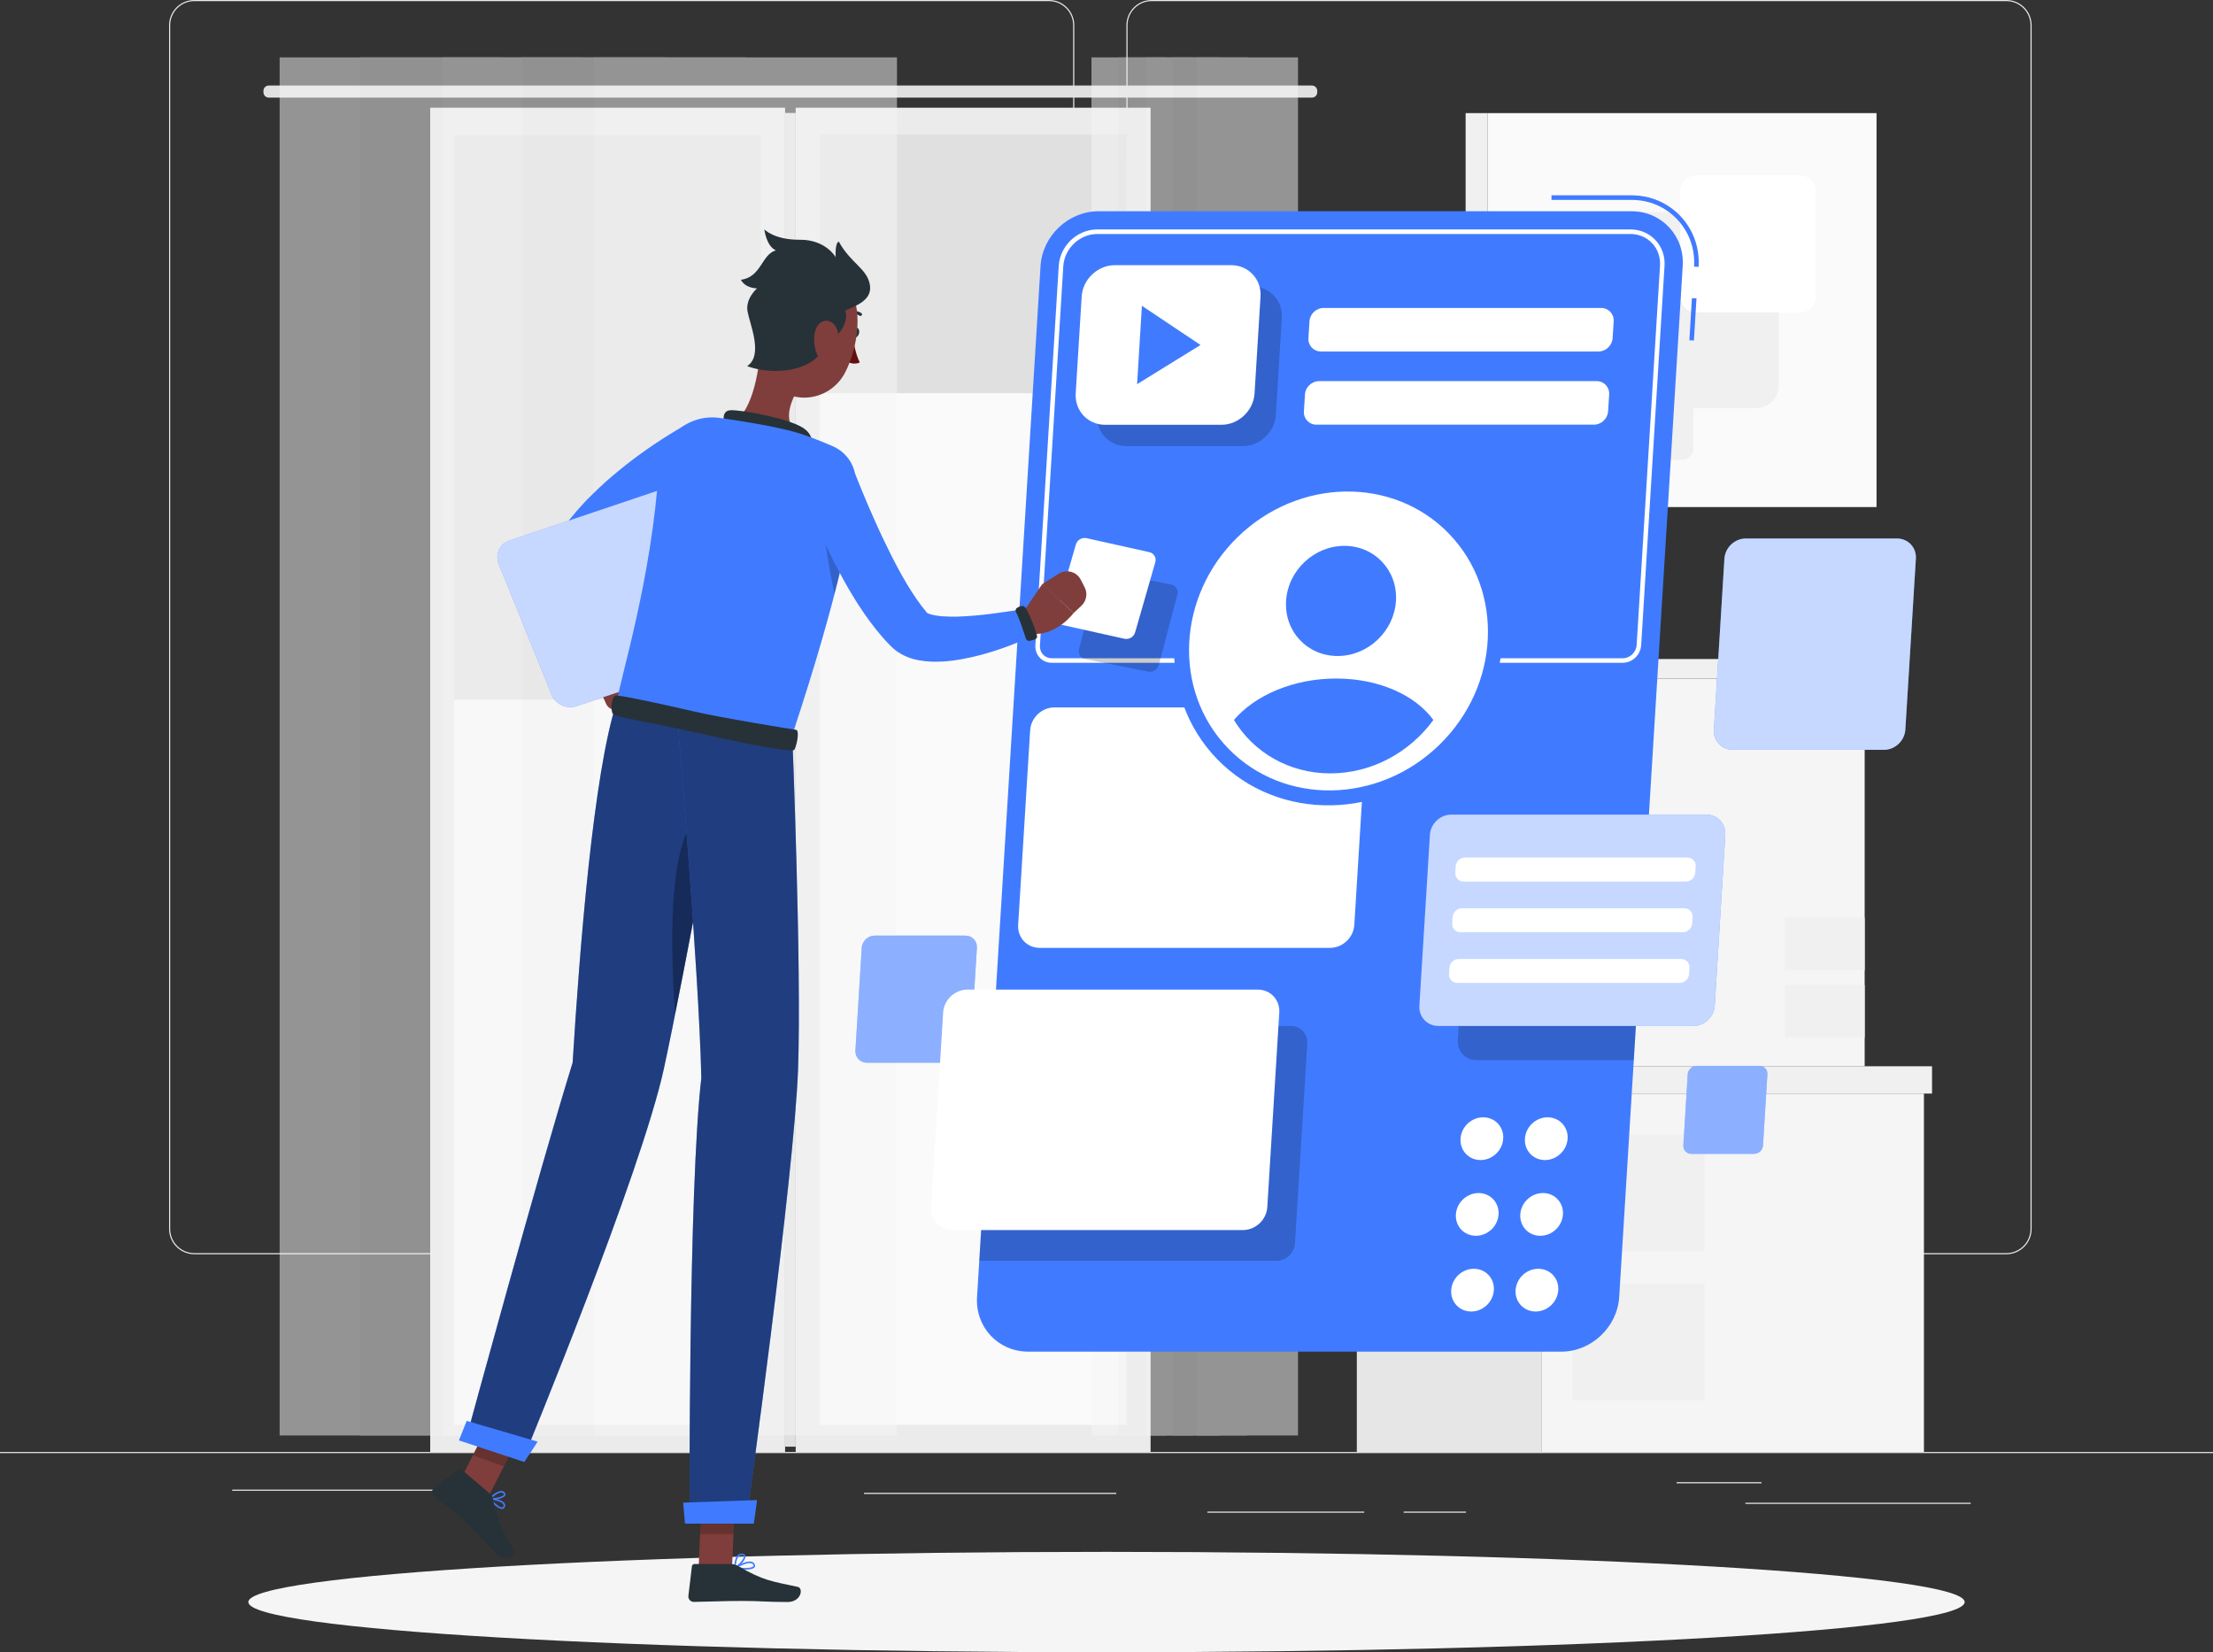 <svg width="430" height="321" viewBox="0 0 430 321" fill="none" xmlns="http://www.w3.org/2000/svg">
<rect x="0" y="0" width="430" height="321" fill="#333333" stroke="none"/>
<g clip-path="url(#clip0_1200_8304)">
<path d="M430 282.096H0V282.311H430V282.096Z" fill="#EBEBEB"/>
<path d="M382.923 291.959H339.149V292.174H382.923V291.959Z" fill="#EBEBEB"/>
<path d="M85.716 289.408H45.116V289.624H85.716V289.408Z" fill="#EBEBEB"/>
<path d="M342.28 287.961H325.776V288.176H342.28V287.961Z" fill="#EBEBEB"/>
<path d="M284.849 293.674H272.74V293.889H284.849V293.674Z" fill="#EBEBEB"/>
<path d="M265.078 293.674H234.6V293.889H265.078V293.674Z" fill="#EBEBEB"/>
<path d="M216.901 290.029H167.889V290.245H216.901V290.029Z" fill="#EBEBEB"/>
<path d="M203.829 243.673H37.763C35.054 243.673 32.852 241.467 32.852 238.754V4.919C32.852 2.205 35.054 0 37.763 0H203.829C206.538 0 208.739 2.205 208.739 4.919V238.754C208.739 241.467 206.538 243.673 203.829 243.673ZM37.763 0.215C35.174 0.215 33.067 2.326 33.067 4.919V238.754C33.067 241.347 35.174 243.457 37.763 243.457H203.829C206.417 243.457 208.524 241.347 208.524 238.754V4.919C208.524 2.326 206.417 0.215 203.829 0.215H37.763Z" fill="#EBEBEB"/>
<path d="M389.847 243.673H223.781C221.072 243.673 218.87 241.467 218.87 238.754V4.919C218.87 2.205 221.072 0 223.781 0H389.847C392.556 0 394.757 2.205 394.757 4.919V238.754C394.757 241.467 392.556 243.673 389.847 243.673ZM223.781 0.215C221.192 0.215 219.085 2.326 219.085 4.919V238.754C219.085 241.347 221.192 243.457 223.781 243.457H389.847C392.435 243.457 394.542 241.347 394.542 238.754V4.919C394.542 2.326 392.435 0.215 389.847 0.215H223.781Z" fill="#EBEBEB"/>
<path d="M283.069 207.154H308.852V131.851H283.069V207.154Z" fill="#E6E6E6"/>
<path d="M362.318 131.859H308.852V207.162H362.318V131.859Z" fill="#F5F5F5"/>
<path d="M346.838 188.529H362.318V178.295H346.838V188.529Z" fill="#F0F0F0"/>
<path d="M346.838 201.605H362.318V191.371H346.838V201.605Z" fill="#F0F0F0"/>
<path d="M281.925 131.859H308.456V128.043H281.925V131.859Z" fill="#E0E0E0"/>
<path d="M363.453 128.035H308.456V131.852H363.453V128.035Z" fill="#F0F0F0"/>
<path d="M263.641 282.096H299.495V212.47H263.641V282.096Z" fill="#E6E6E6"/>
<path d="M373.833 212.461H299.495V282.087H373.833V212.461Z" fill="#F5F5F5"/>
<path d="M305.54 243.113H331.229V220.439H305.54V243.113Z" fill="#F0F0F0"/>
<path d="M305.54 272.068H331.229V249.394H305.54V272.068Z" fill="#F0F0F0"/>
<path d="M262.05 212.469H298.936V207.162H262.05V212.469Z" fill="#E0E0E0"/>
<path d="M375.407 207.154H298.936V212.461H375.407V207.154Z" fill="#F0F0F0"/>
<path d="M223.566 20.926H154.611V282.095H223.566V20.926Z" fill="#EBEBEB"/>
<path d="M218.904 276.815L218.904 26.207L159.263 26.207V276.815H218.904Z" fill="#FAFAFA"/>
<path d="M152.547 20.926H83.592V282.095H152.547V20.926Z" fill="#EBEBEB"/>
<path d="M152.538 281.061H154.61L154.61 21.95H152.538L152.538 281.061Z" fill="#E0E0E0"/>
<path d="M147.885 276.815L147.885 26.207L88.244 26.207L88.244 276.815H147.885Z" fill="#FAFAFA"/>
<path d="M254.921 16.618H52.219C51.649 16.618 51.187 17.081 51.187 17.652V17.928C51.187 18.499 51.649 18.961 52.219 18.961H254.921C255.491 18.961 255.953 18.499 255.953 17.928V17.652C255.953 17.081 255.491 16.618 254.921 16.618Z" fill="#E0E0E0"/>
<path d="M218.904 31.194V26.206L159.263 26.206V31.194L218.904 31.194Z" fill="#E0E0E0"/>
<path d="M218.913 76.388V26.197L159.272 26.197V76.388H218.913Z" fill="#E0E0E0"/>
<path d="M147.885 135.934V26.206L88.244 26.206V135.934H147.885Z" fill="#E0E0E0"/>
<g opacity="0.5">
<path d="M231.787 11.148H212.076V278.882H231.787V11.148Z" fill="#F5F5F5"/>
<path d="M226.584 11.148H217.279V278.882H226.584V11.148Z" fill="#F0F0F0"/>
<path d="M242.356 11.148H222.645V278.882H242.356V11.148Z" fill="#F5F5F5"/>
<path d="M237.153 11.148H227.848V278.882H237.153V11.148Z" fill="#F0F0F0"/>
<path d="M252.212 11.148H232.5V278.882H252.212V11.148Z" fill="#F5F5F5"/>
</g>
<g opacity="0.5">
<path d="M113.236 11.148H54.334V278.882H113.236V11.148Z" fill="#F5F5F5"/>
<path d="M97.687 11.148H69.883V278.882H97.687V11.148Z" fill="#F0F0F0"/>
<path d="M144.832 11.148H85.931V278.882H144.832V11.148Z" fill="#F5F5F5"/>
<path d="M129.283 11.148H101.479V278.882H129.283V11.148Z" fill="#F0F0F0"/>
<path d="M174.287 11.148H115.386V278.882H174.287V11.148Z" fill="#F5F5F5"/>
</g>
<path d="M289.011 98.512L364.623 98.512V21.977L289.011 21.977V98.512Z" fill="#FAFAFA"/>
<path d="M341.179 79.3H312.447C309.987 79.3 307.992 77.301 307.992 74.837V45.659C307.992 43.195 309.987 41.196 312.447 41.196L341.188 41.196C343.647 41.196 345.643 43.195 345.643 45.659V74.837C345.643 77.301 343.647 79.3 341.188 79.3H341.179Z" fill="#F0F0F0"/>
<path d="M329.612 60.7H349.702C351.421 60.7 352.815 59.304 352.815 57.582V37.181C352.815 35.459 351.421 34.063 349.702 34.063H329.612C327.893 34.063 326.499 35.459 326.499 37.181V57.582C326.499 59.304 327.893 60.7 329.612 60.7Z" fill="white"/>
<path d="M312.936 89.311H326.877C328.069 89.311 329.036 88.342 329.036 87.148V72.994C329.036 71.8 328.069 70.832 326.877 70.832H312.936C311.744 70.832 310.778 71.8 310.778 72.994V87.148C310.778 88.342 311.744 89.311 312.936 89.311Z" fill="#F0F0F0"/>
<path d="M289.003 21.977H284.78V98.511H289.003V21.977Z" fill="#F0F0F0"/>
<path d="M215 321C307.091 321 381.745 316.634 381.745 311.248C381.745 305.862 307.091 301.496 215 301.496C122.909 301.496 48.254 305.862 48.254 311.248C48.254 316.634 122.909 321 215 321Z" fill="#F5F5F5"/>
<path d="M330.042 51.844L329.165 51.792C329.38 48.355 328.219 45.099 325.914 42.643C323.609 40.188 320.453 38.836 317.022 38.836H301.464V37.948H317.022C320.694 37.948 324.082 39.395 326.559 42.032C329.036 44.676 330.274 48.157 330.051 51.844H330.042Z" fill="#407BFF"/>
<path d="M328.752 57.916L328.257 66.103L329.141 66.156L329.637 57.97L328.752 57.916Z" fill="#407BFF"/>
<path d="M303.374 262.599H199.787C193.956 262.599 189.484 257.827 189.845 251.986L202.186 51.655C202.547 45.814 207.604 41.041 213.435 41.041H317.022C322.853 41.041 327.325 45.814 326.964 51.655L314.623 251.986C314.261 257.827 309.205 262.599 303.374 262.599Z" fill="#407BFF"/>
<path opacity="0.2" d="M241.462 86.674H218.861C215.516 86.674 212.953 83.934 213.16 80.583L214.321 61.751C214.527 58.4 217.434 55.66 220.771 55.66H243.371C246.717 55.66 249.28 58.4 249.073 61.751L247.912 80.583C247.706 83.934 244.799 86.674 241.462 86.674Z" fill="black"/>
<path opacity="0.2" d="M248.024 244.955C249.899 244.955 251.515 243.431 251.627 241.553L254.018 202.725C254.13 200.847 252.711 199.322 250.828 199.322H193.087L190.275 244.955H248.015H248.024Z" fill="black"/>
<path d="M187.609 181.773H169.945C168.646 181.773 167.519 182.833 167.442 184.134L166.212 204.103C166.135 205.404 167.124 206.464 168.422 206.464H186.087C187.385 206.464 188.512 205.404 188.589 204.103L189.819 184.134C189.897 182.833 188.908 181.773 187.609 181.773Z" fill="#407BFF"/>
<path opacity="0.4" d="M187.609 181.773H169.945C168.646 181.773 167.519 182.833 167.442 184.134L166.212 204.103C166.135 205.404 167.124 206.464 168.422 206.464H186.087C187.385 206.464 188.512 205.404 188.589 204.103L189.819 184.134C189.897 182.833 188.908 181.773 187.609 181.773Z" fill="white"/>
<path d="M316.798 45.461C318.432 45.461 319.937 46.098 321.021 47.252C322.105 48.407 322.646 49.958 322.552 51.603L318.011 125.329C317.925 126.742 316.704 127.888 315.302 127.888H204.362C203.708 127.888 203.106 127.638 202.676 127.173C202.246 126.716 202.031 126.096 202.066 125.433L206.607 51.706C206.822 48.26 209.789 45.461 213.22 45.461H316.807M316.807 44.573H213.22C209.316 44.573 205.962 47.743 205.721 51.646L201.18 125.372C201.068 127.242 202.487 128.767 204.353 128.767H315.293C317.16 128.767 318.768 127.25 318.888 125.372L323.429 51.646C323.67 47.735 320.703 44.573 316.798 44.573H316.807Z" fill="white"/>
<path d="M261.303 137.434H204.895C202.436 137.434 200.311 139.432 200.165 141.896L197.835 179.69C197.68 182.154 199.555 184.152 202.014 184.152H258.422C260.881 184.152 263.005 182.154 263.152 179.69L265.482 141.896C265.637 139.432 263.762 137.434 261.303 137.434Z" fill="white"/>
<path d="M244.395 192.258H187.987C185.528 192.258 183.404 194.256 183.257 196.72L180.927 234.514C180.772 236.978 182.647 238.976 185.107 238.976H241.514C243.973 238.976 246.098 236.978 246.244 234.514L248.575 196.72C248.729 194.256 246.854 192.258 244.395 192.258Z" fill="white"/>
<path opacity="0.2" d="M289.39 165.439C287.257 165.439 285.417 167.171 285.279 169.316L283.258 202.105C283.129 204.241 284.755 205.981 286.887 205.981H317.452L319.946 165.448H289.381L289.39 165.439Z" fill="black"/>
<path d="M331.565 158.264H282.003C279.836 158.264 277.978 160.021 277.84 162.192L275.794 195.394C275.656 197.565 277.307 199.322 279.466 199.322H329.028C331.195 199.322 333.052 197.565 333.19 195.394L335.237 162.192C335.374 160.021 333.723 158.264 331.565 158.264Z" fill="#407BFF"/>
<path opacity="0.7" d="M331.565 158.264H282.003C279.836 158.264 277.978 160.021 277.84 162.192L275.794 195.394C275.656 197.565 277.307 199.322 279.466 199.322H329.028C331.195 199.322 333.052 197.565 333.19 195.394L335.237 162.192C335.374 160.021 333.723 158.264 331.565 158.264Z" fill="white"/>
<path d="M368.596 104.619H339.227C337.06 104.619 335.202 106.377 335.065 108.548L333.018 141.749C332.88 143.92 334.531 145.678 336.69 145.678H366.059C368.226 145.678 370.084 143.92 370.221 141.749L372.268 108.548C372.406 106.377 370.755 104.619 368.596 104.619Z" fill="#407BFF"/>
<path opacity="0.7" d="M368.596 104.619H339.227C337.06 104.619 335.202 106.377 335.065 108.548L333.018 141.749C332.88 143.92 334.531 145.678 336.69 145.678H366.059C368.226 145.678 370.084 143.92 370.221 141.749L372.268 108.548C372.406 106.377 370.755 104.619 368.596 104.619Z" fill="white"/>
<path d="M341.884 207.076H329.664C328.761 207.076 327.987 207.808 327.935 208.713L327.084 222.531C327.032 223.436 327.712 224.168 328.615 224.168H340.835C341.738 224.168 342.512 223.436 342.564 222.531L343.415 208.713C343.467 207.808 342.787 207.076 341.884 207.076Z" fill="#407BFF"/>
<path opacity="0.4" d="M341.884 207.076H329.664C328.761 207.076 327.987 207.808 327.935 208.713L327.084 222.531C327.032 223.436 327.712 224.168 328.615 224.168H340.835C341.738 224.168 342.512 223.436 342.564 222.531L343.415 208.713C343.467 207.808 342.787 207.076 341.884 207.076Z" fill="white"/>
<path d="M281.596 146.757C294.631 134.094 295.564 113.877 283.681 101.602C271.797 89.326 251.596 89.64 238.561 102.302C225.526 114.965 224.592 135.182 236.476 147.458C248.359 159.733 268.56 159.419 281.596 146.757Z" fill="#407BFF"/>
<path d="M279.644 144.739C291.496 133.226 292.344 114.843 281.539 103.681C270.733 92.519 252.365 92.804 240.513 104.317C228.661 115.831 227.813 134.213 238.618 145.375C249.424 156.537 267.792 156.252 279.644 144.739Z" fill="white"/>
<path d="M271.244 116.749C270.883 122.658 265.809 127.448 259.91 127.448C254.01 127.448 249.529 122.658 249.891 116.749C250.252 110.839 255.326 106.049 261.225 106.049C267.125 106.049 271.605 110.839 271.244 116.749Z" fill="#407BFF"/>
<path d="M259.634 131.824C251.309 131.824 243.853 135.072 239.759 139.879C243.552 146.134 250.415 150.252 258.499 150.252C266.583 150.252 273.944 146.142 278.511 139.879C275.019 135.072 267.959 131.824 259.634 131.824Z" fill="#407BFF"/>
<path d="M237.317 82.53H214.716C211.371 82.53 208.808 79.791 209.015 76.439L210.176 57.607C210.382 54.256 213.289 51.517 216.626 51.517H239.226C242.572 51.517 245.135 54.256 244.928 57.607L243.767 76.439C243.561 79.791 240.654 82.53 237.317 82.53Z" fill="white"/>
<path d="M233.267 67.024L221.88 59.408L220.943 74.639L233.267 67.024Z" fill="#407BFF"/>
<path d="M310.598 68.29H256.658C255.239 68.29 254.147 67.127 254.233 65.705L254.44 62.414C254.526 60.993 255.764 59.83 257.183 59.83H311.122C312.541 59.83 313.633 60.993 313.547 62.414L313.341 65.705C313.255 67.127 312.017 68.29 310.598 68.29Z" fill="white"/>
<path d="M309.721 82.505H255.782C254.363 82.505 253.27 81.342 253.356 79.92L253.563 76.629C253.649 75.208 254.887 74.045 256.306 74.045H310.245C311.664 74.045 312.757 75.208 312.671 76.629L312.464 79.92C312.378 81.342 311.14 82.505 309.721 82.505Z" fill="white"/>
<path d="M327.592 171.264H284.377C283.431 171.264 282.717 170.497 282.777 169.55L282.854 168.318C282.915 167.37 283.723 166.604 284.669 166.604H327.884C328.83 166.604 329.544 167.37 329.484 168.318L329.406 169.55C329.346 170.497 328.538 171.264 327.592 171.264Z" fill="white"/>
<path d="M326.99 181.12H283.775C282.829 181.12 282.115 180.353 282.175 179.405L282.252 178.173C282.313 177.226 283.121 176.459 284.067 176.459H327.282C328.228 176.459 328.942 177.226 328.882 178.173L328.804 179.405C328.744 180.353 327.936 181.12 326.99 181.12Z" fill="white"/>
<path d="M326.379 190.965H283.164C282.218 190.965 281.504 190.199 281.564 189.251L281.641 188.019C281.702 187.071 282.51 186.305 283.456 186.305H326.671C327.617 186.305 328.331 187.071 328.271 188.019L328.193 189.251C328.133 190.199 327.325 190.965 326.379 190.965Z" fill="white"/>
<path d="M302.78 250.65C302.643 252.942 300.673 254.803 298.377 254.803C296.081 254.803 294.344 252.942 294.49 250.65C294.628 248.359 296.597 246.498 298.893 246.498C301.189 246.498 302.927 248.359 302.78 250.65Z" fill="white"/>
<path d="M303.692 235.938C303.554 238.229 301.585 240.09 299.289 240.09C296.993 240.09 295.255 238.229 295.402 235.938C295.539 233.646 297.509 231.785 299.805 231.785C302.101 231.785 303.838 233.646 303.692 235.938Z" fill="white"/>
<path d="M304.595 221.223C304.457 223.514 302.488 225.375 300.192 225.375C297.895 225.375 296.158 223.514 296.304 221.223C296.442 218.931 298.42 217.07 300.708 217.07C302.995 217.07 304.741 218.931 304.595 221.223Z" fill="white"/>
<path d="M290.267 250.65C290.13 252.942 288.16 254.803 285.864 254.803C283.568 254.803 281.831 252.942 281.977 250.65C282.114 248.359 284.084 246.498 286.38 246.498C288.676 246.498 290.413 248.359 290.267 250.65Z" fill="white"/>
<path d="M291.179 235.938C291.041 238.229 289.072 240.09 286.776 240.09C284.479 240.09 282.742 238.229 282.888 235.938C283.026 233.646 284.995 231.785 287.292 231.785C289.588 231.785 291.325 233.646 291.179 235.938Z" fill="white"/>
<path d="M292.082 221.223C291.944 223.514 289.975 225.375 287.679 225.375C285.382 225.375 283.645 223.514 283.791 221.223C283.929 218.931 285.898 217.07 288.195 217.07C290.491 217.07 292.228 218.931 292.082 221.223Z" fill="white"/>
<path d="M117.984 126.553L122.843 130.343L116.427 133.729C116.427 133.729 113.426 130.498 114.948 127.742L117.984 126.553Z" fill="#7F3E3B"/>
<path d="M123.058 136.917L120.108 137.813C119.171 138.097 118.164 137.641 117.769 136.745L116.427 133.729L122.843 130.344L124.322 134.393C124.709 135.444 124.124 136.607 123.058 136.926V136.917Z" fill="#7F3E3B"/>
<path d="M138.383 91.834L135.786 93.445C134.9 93.997 134.023 94.574 133.154 95.151C131.408 96.314 129.68 97.486 127.994 98.701C124.631 101.13 121.381 103.697 118.62 106.471L118.104 106.988L117.975 107.117C117.915 107.178 117.975 107.117 117.966 107.117C117.975 107.091 117.975 107.083 117.975 107.066C117.966 107.023 117.88 107.135 117.794 107.324C117.605 107.729 117.433 108.478 117.356 109.305C117.21 110.994 117.278 113.001 117.502 115.017C117.906 119.066 118.74 123.339 119.575 127.492L114.664 129.352C113.555 127.285 112.643 125.243 111.792 123.107C110.94 120.979 110.201 118.79 109.581 116.508C108.997 114.207 108.481 111.847 108.395 109.142C108.36 107.781 108.395 106.325 108.842 104.619C109.074 103.766 109.401 102.853 109.994 101.888C110.14 101.647 110.295 101.414 110.484 101.173L110.734 100.854L110.88 100.682L111.465 99.984C112.239 99.028 113.047 98.166 113.864 97.279C114.698 96.443 115.533 95.591 116.393 94.798C118.095 93.17 119.884 91.705 121.69 90.266C123.505 88.837 125.362 87.501 127.263 86.226C128.218 85.589 129.172 84.968 130.153 84.365C131.133 83.745 132.079 83.194 133.188 82.582L138.4 91.817L138.383 91.834Z" fill="#407BFF"/>
<path d="M119.17 126.476C117.923 127.122 115.163 127.923 113.959 128.285C113.666 128.371 113.477 128.664 113.52 128.974C113.632 129.818 113.804 130.421 114.268 130.473C114.827 130.542 119.876 128.742 120.237 128.087C120.435 127.716 120.228 127.165 120.005 126.743C119.841 126.441 119.48 126.312 119.179 126.476H119.17Z" fill="#263238"/>
<path d="M143.465 122.77L133.171 97.373C132.414 95.504 130.247 94.505 128.329 95.151L98.995 105.015C97.077 105.661 96.14 107.694 96.896 109.572L107.191 134.969C107.947 136.838 110.115 137.838 112.032 137.191L141.367 127.327C143.285 126.681 144.222 124.648 143.465 122.77Z" fill="#407BFF"/>
<path opacity="0.7" d="M143.465 122.77L133.171 97.373C132.414 95.504 130.247 94.505 128.329 95.151L98.995 105.015C97.077 105.661 96.14 107.694 96.896 109.572L107.191 134.969C107.947 136.838 110.115 137.838 112.032 137.191L141.367 127.327C143.285 126.681 144.222 124.648 143.465 122.77Z" fill="white"/>
<path d="M165.705 64.474C165.576 64.982 165.748 65.465 166.083 65.542C166.419 65.628 166.789 65.275 166.909 64.767C167.038 64.258 166.866 63.776 166.531 63.699C166.195 63.612 165.825 63.966 165.705 64.474Z" fill="#263238"/>
<path d="M165.705 65.447C165.705 65.447 166.135 68.669 167.055 70.401C165.946 71.021 164.518 70.254 164.518 70.254L165.705 65.447Z" fill="#630F0F"/>
<path d="M164.604 61.208C164.664 61.226 164.733 61.217 164.793 61.191C166.066 60.683 166.995 61.32 167.012 61.329C167.15 61.424 167.339 61.389 167.442 61.251C167.537 61.114 167.502 60.924 167.365 60.821C167.313 60.786 166.144 59.985 164.57 60.623C164.415 60.683 164.338 60.864 164.398 61.019C164.432 61.114 164.518 61.182 164.613 61.2L164.604 61.208Z" fill="#263238"/>
<path d="M147.869 66.282C147.636 71.124 146.45 79.799 142.468 82.082C142.468 82.082 142.571 87.07 151.137 89.189C160.545 91.515 156.787 85.623 156.787 85.623C151.954 83.124 153.029 79.342 154.8 75.974L147.86 66.282H147.869Z" fill="#7F3E3B"/>
<path d="M140.842 83.383C140.533 81.737 140.206 79.851 141.874 79.704C143.706 79.541 153.106 81.229 156.03 83.116C158.954 85.002 157.303 87.785 157.303 87.785L140.842 83.383Z" fill="#263238"/>
<path d="M96.217 292.484C96.724 292.914 97.283 293.25 97.679 293.164C97.851 293.13 98.066 293.001 98.143 292.604C98.186 292.398 98.143 292.199 98.006 292.019C97.43 291.235 95.271 291.011 95.176 291.002C95.116 291.002 95.056 291.028 95.03 291.079C94.996 291.131 95.004 291.2 95.039 291.243C95.237 291.519 95.701 292.044 96.208 292.484H96.217ZM97.636 292.062C97.688 292.105 97.731 292.148 97.765 292.199C97.842 292.311 97.868 292.423 97.851 292.544C97.791 292.828 97.662 292.854 97.619 292.863C97.172 292.958 96.157 292.105 95.52 291.355C96.165 291.459 97.18 291.683 97.636 292.062Z" fill="#407BFF"/>
<path d="M95.064 291.269C95.064 291.269 95.108 291.294 95.133 291.303C95.882 291.458 97.791 291.217 98.152 290.571C98.221 290.45 98.29 290.218 98.04 289.942C97.877 289.761 97.67 289.675 97.412 289.666C96.441 289.649 95.108 290.976 95.056 291.036C95.013 291.079 95.004 291.131 95.022 291.191C95.03 291.217 95.047 291.243 95.073 291.26L95.064 291.269ZM97.765 290.106C97.765 290.106 97.799 290.14 97.817 290.157C97.954 290.304 97.903 290.39 97.885 290.424C97.67 290.803 96.346 291.088 95.512 291.045C95.924 290.674 96.784 289.976 97.412 289.985C97.558 289.985 97.67 290.028 97.765 290.114V290.106Z" fill="#407BFF"/>
<path d="M144.798 304.941C145.633 304.941 146.424 304.829 146.656 304.45C146.733 304.321 146.785 304.097 146.57 303.778C146.45 303.597 146.278 303.477 146.045 303.416C144.936 303.123 142.803 304.416 142.709 304.467C142.657 304.502 142.631 304.562 142.648 304.622C142.666 304.683 142.717 304.734 142.786 304.752C143.207 304.838 144.016 304.932 144.798 304.932V304.941ZM145.693 303.683C145.805 303.683 145.899 303.692 145.994 303.718C146.14 303.752 146.243 303.83 146.321 303.933C146.45 304.123 146.415 304.217 146.389 304.269C146.131 304.691 144.489 304.7 143.268 304.528C143.835 304.217 144.945 303.675 145.701 303.675L145.693 303.683Z" fill="#407BFF"/>
<path d="M142.82 304.761C142.82 304.761 142.863 304.761 142.881 304.744C143.629 304.391 145.031 302.986 144.841 302.254C144.798 302.082 144.652 301.866 144.222 301.823C143.904 301.789 143.629 301.884 143.397 302.09C142.64 302.771 142.648 304.52 142.648 304.597C142.648 304.649 142.674 304.709 142.726 304.735C142.752 304.752 142.786 304.761 142.82 304.761ZM144.128 302.125C144.128 302.125 144.188 302.125 144.222 302.125C144.497 302.151 144.532 302.263 144.54 302.297C144.661 302.737 143.715 303.839 142.967 304.322C143.001 303.813 143.121 302.762 143.612 302.314C143.758 302.177 143.93 302.116 144.128 302.116V302.125Z" fill="#407BFF"/>
<path d="M135.751 304.615H142.236L142.889 289.564H136.396L135.751 304.615Z" fill="#7F3E3B"/>
<path d="M88.52 289.375L94.798 291.02L101.747 277.288L95.469 275.643L88.52 289.375Z" fill="#7F3E3B"/>
<path d="M95.28 290.27L89.724 285.549C89.518 285.377 89.225 285.368 89.019 285.532L84.315 289.107C83.824 289.477 83.816 290.218 84.289 290.606C86.258 292.225 87.299 292.906 89.741 294.982C91.246 296.257 94.454 299.919 96.389 301.822C98.29 303.692 100.474 302.064 99.846 301.107C97.051 296.817 96.114 293.397 95.821 291.261C95.77 290.873 95.572 290.528 95.28 290.27Z" fill="#263238"/>
<path d="M142.038 303.855H134.952C134.685 303.855 134.479 304.036 134.444 304.295L133.756 310.067C133.687 310.661 134.195 311.23 134.805 311.221C137.36 311.178 141.032 311.032 144.24 311.032C147.998 311.032 148.626 311.238 153.029 311.238C155.695 311.238 156.151 308.542 155.015 308.301C149.83 307.189 148.299 307.069 143.638 304.364C143.13 304.071 142.58 303.855 142.021 303.855H142.038Z" fill="#263238"/>
<path d="M166.264 94.031C165.765 100.587 163.305 114.517 153.94 142.809L119.85 136.382C120.495 131.816 126.626 112.57 128.028 90.887C128.415 84.856 133.833 80.368 139.81 81.186C139.87 81.186 139.922 81.204 139.982 81.212C144.377 81.824 150.706 82.875 154.473 83.943C156.847 84.615 159.607 85.735 161.843 86.709C164.724 87.966 166.505 90.904 166.272 94.04L166.264 94.031Z" fill="#407BFF"/>
<path opacity="0.2" d="M159.788 98.003C159.556 101.69 160.932 109.521 162.136 115.465C163.237 111.201 164.071 107.591 164.681 104.541L159.788 97.994V98.003Z" fill="black"/>
<path d="M166.144 92.024C166.961 94.057 167.846 96.271 168.758 98.373C169.687 100.492 170.607 102.603 171.605 104.671C173.565 108.797 175.672 112.881 178.089 116.378C178.691 117.24 179.31 118.084 179.947 118.816L180.067 118.963C180.067 118.963 180.041 118.945 180.024 118.937C179.99 118.92 179.981 118.911 179.964 118.911C179.947 118.911 179.938 118.937 179.99 118.971C180.067 119.049 180.308 119.169 180.609 119.281C181.228 119.505 182.14 119.661 183.111 119.729C184.083 119.798 185.141 119.833 186.216 119.79C190.55 119.652 195.246 118.92 199.778 118.179L201.464 123.158C199.168 124.287 196.914 125.2 194.532 126.027C192.167 126.845 189.733 127.535 187.145 128.017C185.855 128.25 184.522 128.456 183.103 128.525C181.684 128.594 180.196 128.586 178.485 128.267C177.633 128.103 176.722 127.862 175.733 127.388C175.242 127.164 174.735 126.863 174.236 126.509C173.987 126.32 173.737 126.13 173.488 125.906L173.127 125.562L172.946 125.372C171.94 124.373 171.063 123.339 170.22 122.297C166.909 118.127 164.424 113.759 162.127 109.331C161.009 107.109 159.934 104.877 158.963 102.603C157.982 100.311 157.053 98.097 156.193 95.651L166.144 91.998V92.024Z" fill="#407BFF"/>
<path opacity="0.2" d="M227.574 113.562L215.336 111.115C214.433 110.934 213.513 111.511 213.272 112.407L209.66 126.097C209.428 126.992 209.961 127.863 210.864 128.043L223.102 130.49C224.005 130.671 224.925 130.094 225.166 129.198L228.778 115.509C229.01 114.613 228.477 113.743 227.565 113.562H227.574Z" fill="black"/>
<path d="M223.316 107.273L211.13 104.559C210.227 104.361 209.298 104.912 209.04 105.808L205.127 119.411C204.869 120.298 205.394 121.186 206.288 121.384L218.474 124.097C219.377 124.296 220.306 123.744 220.564 122.848L224.477 109.245C224.735 108.358 224.211 107.471 223.316 107.273Z" fill="white"/>
<path d="M198.652 119.153L202.505 113.484L208.619 119.084C208.619 119.084 205.446 123.417 200.724 123.159L198.652 119.144V119.153Z" fill="#7F3E3B"/>
<path d="M197.405 118.902C198.084 120.134 198.944 122.874 199.34 124.08C199.434 124.373 199.727 124.554 200.036 124.502C200.87 124.364 201.472 124.183 201.515 123.718C201.567 123.158 199.649 118.144 198.987 117.8C198.617 117.61 198.067 117.834 197.654 118.067C197.362 118.239 197.241 118.601 197.405 118.902Z" fill="#263238"/>
<path d="M209.995 112.621L210.752 114.095C211.371 115.292 211.113 116.757 210.133 117.678L208.619 119.091L202.504 113.492L205.721 111.458C207.209 110.519 209.187 111.054 209.995 112.621Z" fill="#7F3E3B"/>
<path opacity="0.2" d="M142.881 289.572L142.52 298.032H136.035L136.396 289.572H142.881Z" fill="black"/>
<path opacity="0.2" d="M95.469 275.643L101.747 277.288L97.894 284.886L91.883 282.724L95.469 275.643Z" fill="black"/>
<path d="M149.03 59.21C147.877 65.551 146.871 69.204 149.236 73.192C152.788 79.188 161.19 78.232 164.217 72.365C166.943 67.084 168.371 57.599 162.884 53.602C157.475 49.665 150.191 52.87 149.038 59.219L149.03 59.21Z" fill="#7F3E3B"/>
<path d="M159.883 65.421C163.116 66.67 165.043 62.027 164.209 60.356C165.275 59.709 169.532 58.719 169.042 55.445C168.552 52.171 165.327 51.224 162.97 46.916C162.17 47.339 162.385 49.966 162.385 49.966C162.385 49.966 160.45 46.537 155.428 46.58C150.414 46.615 148.514 44.565 148.514 44.565C148.514 44.565 148.892 47.838 150.758 48.639C147.946 49.441 147.946 53.851 143.956 54.351C144.867 56.065 147.095 56.022 147.095 56.022C147.095 56.022 144.79 58.021 145.254 60.519C145.71 63.026 148.367 69.039 145.177 71.133C152.091 73.648 161.25 70.857 159.883 65.43V65.421Z" fill="#263238"/>
<path d="M158.378 64.388C157.982 66.024 158.257 67.773 158.859 69.04C159.754 70.944 161.448 70.452 162.248 68.712C162.962 67.144 163.366 64.258 161.964 62.932C160.588 61.622 158.842 62.51 158.386 64.388H158.378Z" fill="#7F3E3B"/>
<path d="M141.848 140.526C141.848 140.526 133.042 189.002 129 207.602C124.571 227.968 102.056 282.465 102.056 282.465L90.756 278.813C90.756 278.813 104.894 226.917 111.267 206.456C112.6 184.617 115.309 150.072 119.85 136.365L141.848 140.518V140.526Z" fill="#407BFF"/>
<path opacity="0.5" d="M141.848 140.526C141.848 140.526 133.042 189.002 129 207.602C124.571 227.968 102.056 282.465 102.056 282.465L90.756 278.813C90.756 278.813 104.894 226.917 111.267 206.456C112.6 184.617 115.309 150.072 119.85 136.365L141.848 140.518V140.526Z" fill="black"/>
<path d="M104.456 280.079C104.508 280.096 101.867 284.033 101.867 284.033L89.174 279.846L90.679 276.047L104.456 280.079Z" fill="#407BFF"/>
<path opacity="0.3" d="M137.849 157.471C129.593 158.798 130.195 183.351 131.167 197.057C133.567 185.074 136.534 169.308 138.727 157.471C138.314 157.454 137.996 157.446 137.849 157.471Z" fill="black"/>
<path d="M153.94 142.808C153.94 142.808 155.772 187.933 155.067 207.739C154.336 228.345 144.971 295.817 144.971 295.817H133.98C133.98 295.817 133.748 230.956 136.276 209.418C135.743 187.356 131.529 138.578 131.529 138.578L153.94 142.808Z" fill="#407BFF"/>
<path opacity="0.5" d="M153.94 142.808C153.94 142.808 155.772 187.933 155.067 207.739C154.336 228.345 144.971 295.817 144.971 295.817H133.98C133.98 295.817 133.748 230.956 136.276 209.418C135.743 187.356 131.529 138.578 131.529 138.578L153.94 142.808Z" fill="black"/>
<path d="M147.086 291.441C147.138 291.441 146.467 296.007 146.467 296.007H133.102L132.741 291.932L147.086 291.441Z" fill="#407BFF"/>
<path d="M119.85 135.134C118.723 135.082 118.646 137.787 119.016 138.58C119.386 139.372 124.313 139.855 137.454 142.809C150.595 145.764 153.846 145.919 154.25 145.738C154.654 145.558 155.497 141.905 154.689 141.793C153.88 141.681 140.387 139.51 134.659 138.183C128.94 136.857 121.441 135.211 119.841 135.134H119.85Z" fill="#263238"/>
</g>
<defs>
<clipPath id="clip0_1200_8304">
<rect width="430" height="321" fill="white"/>
</clipPath>
</defs>
</svg>
